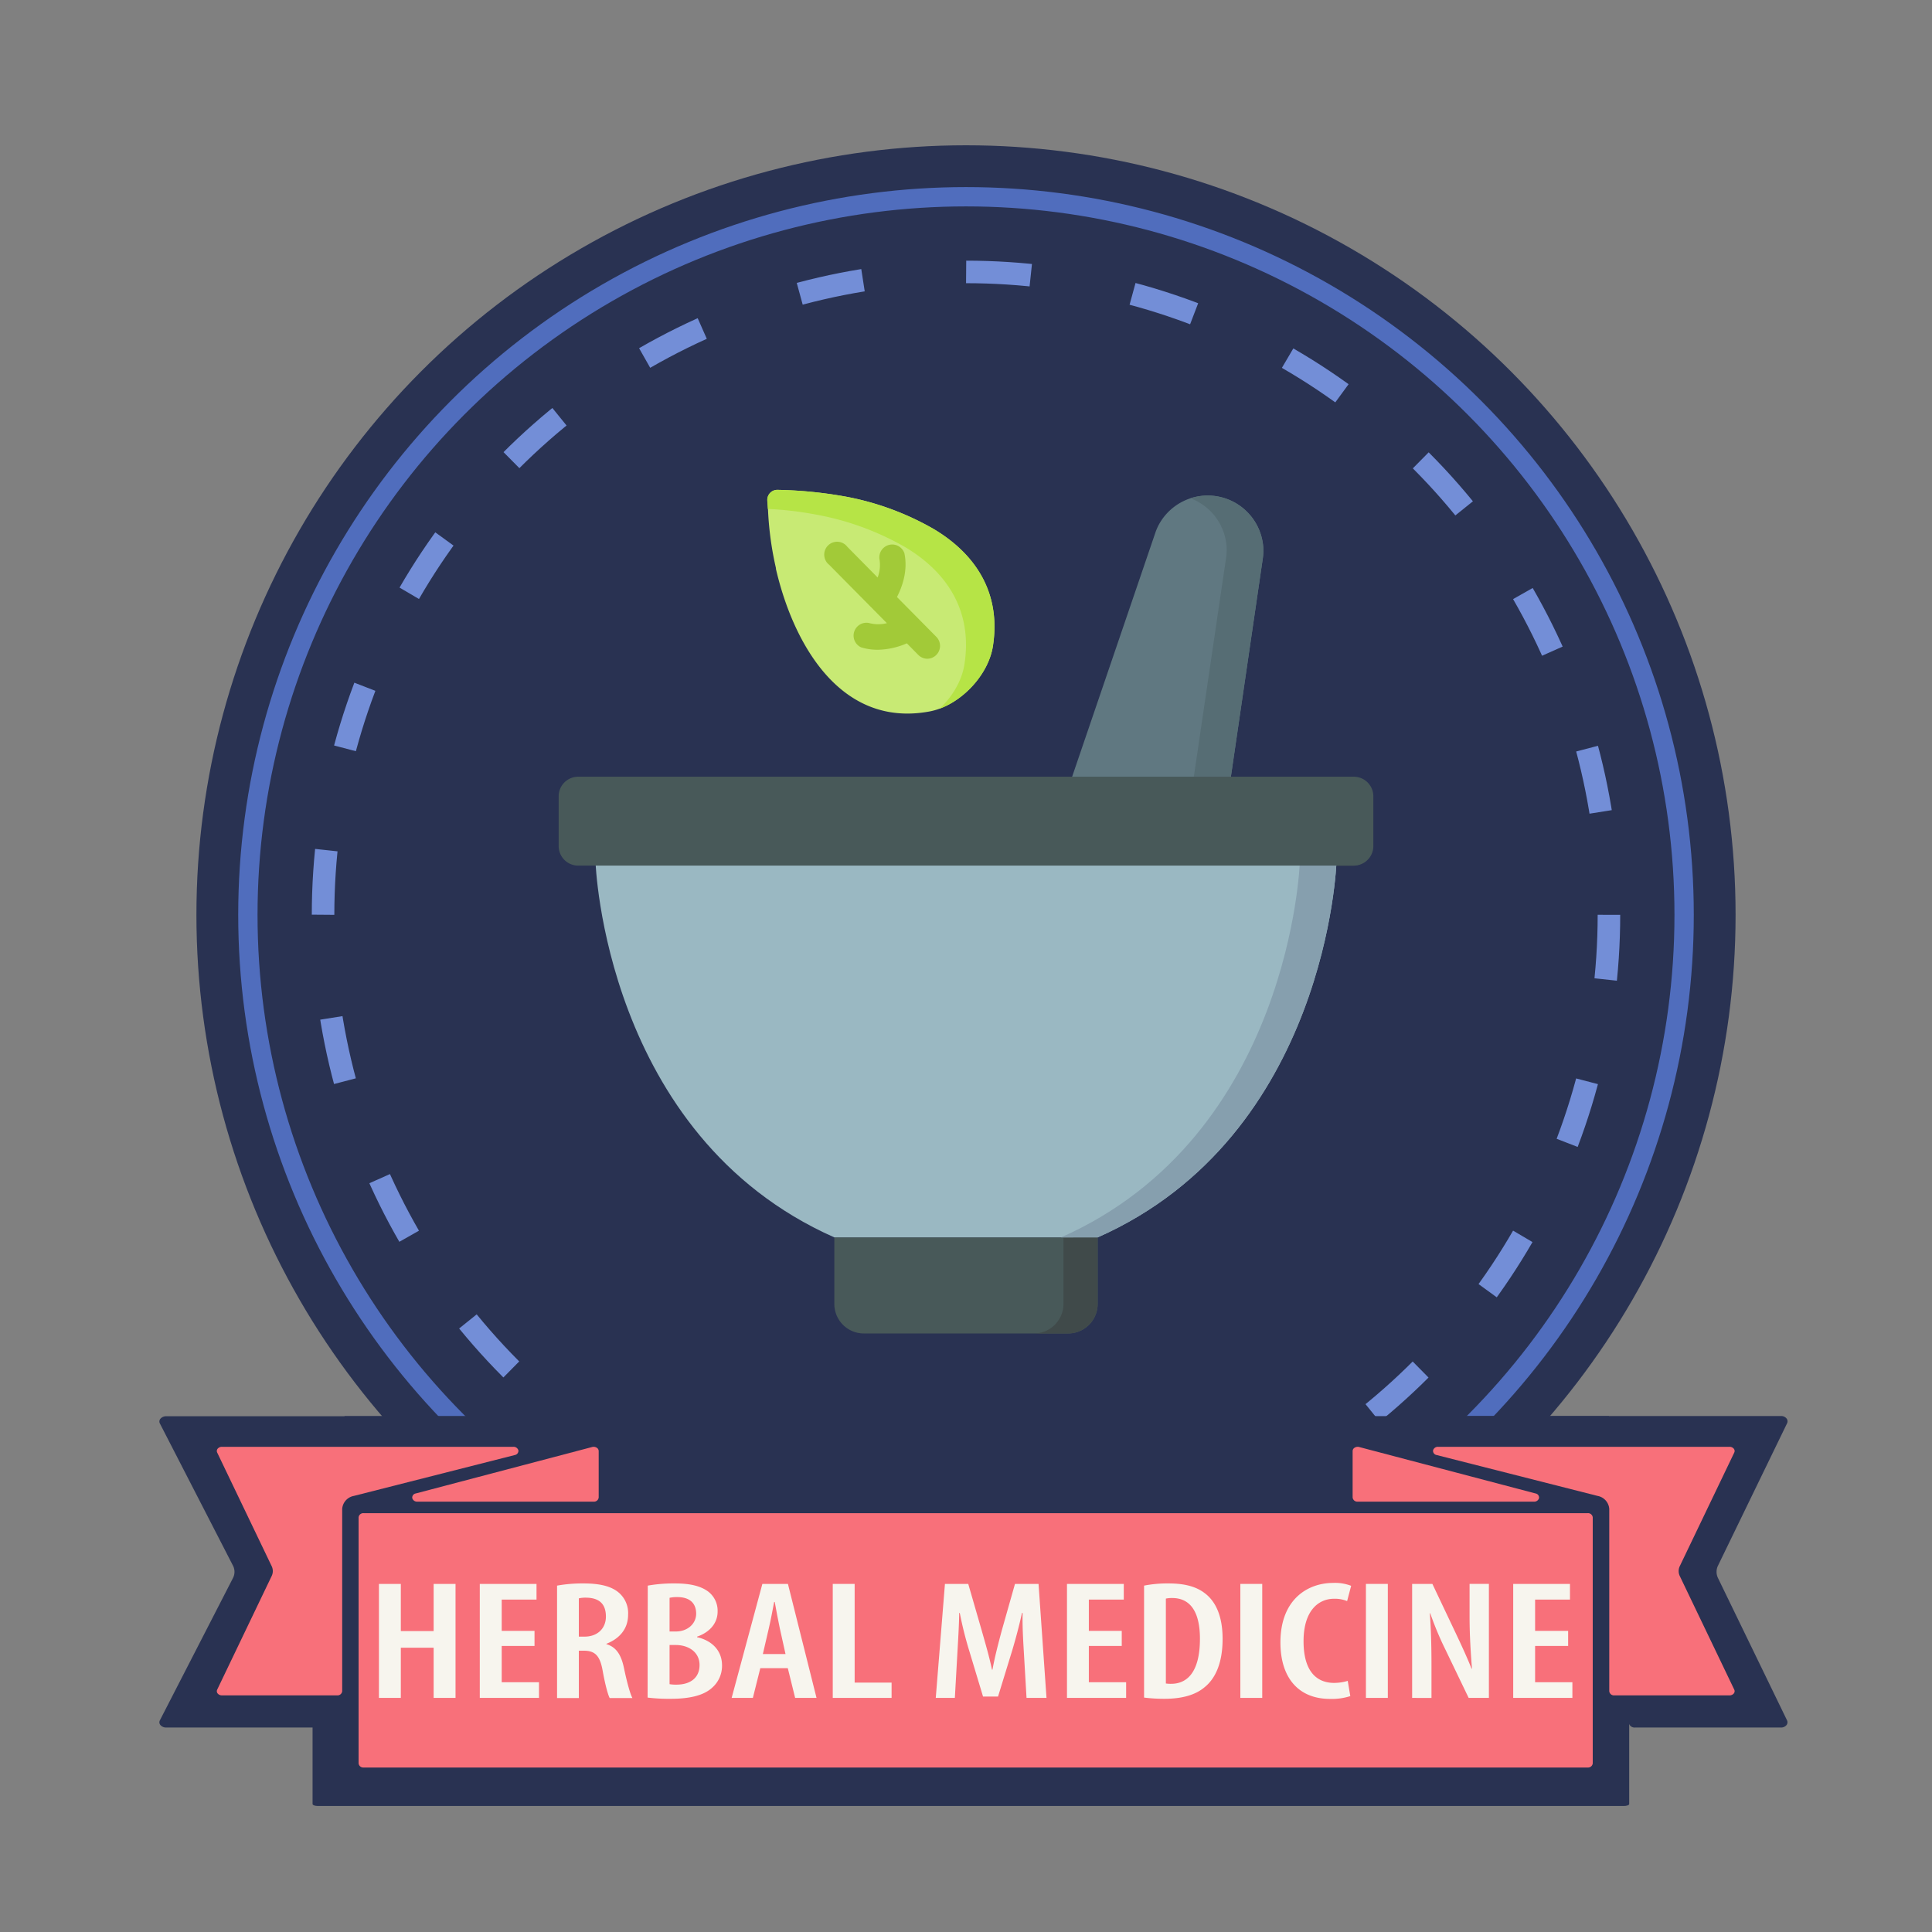 <svg xmlns="http://www.w3.org/2000/svg" viewBox="0 0 600 600"><rect x="0" y="0" width="600" height="600" fill="#808080" stroke="none"/><title>HMed</title><g id="DESIGNED_BY_FREEPIK" data-name="DESIGNED BY FREEPIK"><circle cx="300" cy="284.12" r="239" style="fill:#293252"/><circle cx="300" cy="284.12" r="223.02" style="fill:none;stroke:#506dbd;stroke-miterlimit:10;stroke-width:6px"/><circle cx="300" cy="284.12" r="199.67" style="fill:none;stroke:#738ed7;stroke-miterlimit:10;stroke-width:7px;stroke-dasharray:20.106,32.17"/><path d="M98.75,560.87l405.52,0c.93,0,1.69-.27,1.69-.6V524.75c0-.33-.75-.6-1.68-.6l-405.53,0c-.93,0-1.68.27-1.68.61v35.48C97.06,560.6,97.81,560.87,98.75,560.87Z" style="fill:#293252"/><path d="M72.34,486.2a4.2,4.2,0,0,1,0,3.9L49.65,534.27a1.31,1.31,0,0,0,.22,1.52,2.36,2.36,0,0,0,1.75.71h48a1.92,1.92,0,0,0,2.12-1.63V464c0-2.32,2-4.38,4.85-5.06l67-15.91a1.68,1.68,0,0,0,1.48-1.81,2,2,0,0,0-2.1-1.39H51.62a2.33,2.33,0,0,0-1.75.72,1.31,1.31,0,0,0-.22,1.52Z" style="fill:#293252"/><path d="M80.74,531.41H520c1,0,1.83-.61,1.83-1.37v-80.1c0-.75-.82-1.36-1.83-1.36H80.74c-1,0-1.83.61-1.83,1.36V530C78.91,530.8,79.73,531.41,80.74,531.41Z" style="fill:#293252"/><path d="M437.91,443,501.2,458.9c2.73.68,4.59,2.74,4.59,5.06v70.91a1.84,1.84,0,0,0,2,1.63h45.33a2.17,2.17,0,0,0,1.65-.71,1.4,1.4,0,0,0,.21-1.52L533.55,490.1a4.38,4.38,0,0,1,0-3.9L555,442a1.4,1.4,0,0,0-.21-1.52,2.14,2.14,0,0,0-1.65-.72H438.5a1.92,1.92,0,0,0-2,1.39A1.67,1.67,0,0,0,437.91,443Z" style="fill:#293252"/><rect x="107" y="439.79" width="392.67" height="40.94" style="fill:#293252"/><path d="M426.09,247.42V262.8a6.06,6.06,0,0,1-6.06,6.06H409.45a6.06,6.06,0,0,0,6.06-6.06V247.42a6.06,6.06,0,0,0-6.06-6.06H420A6.06,6.06,0,0,1,426.09,247.42Z" style="fill:#404a4a"/><path d="M241,176.54a100.63,100.63,0,0,1-2.46-17.61c0-.41-.12-2-.22-3.47a3.12,3.12,0,0,1,3.25-3.33,133.31,133.31,0,0,1,21.14,2.11A86.65,86.65,0,0,1,290,164.31c13.52,8.09,20.88,20.38,18.33,36.46-1.48,9.33-10.54,18.49-19.65,20.18-27.79,5.17-42.4-21.22-47.74-44.41Z" style="fill:#c8ea74"/><path d="M308.35,200.77C307,209,299.78,217.18,291.8,220.1c4-3.77,6.91-8.71,7.7-13.69,2.55-16.08-4.81-28.37-18.33-36.46a86.65,86.65,0,0,0-27.35-10.07,108.3,108.3,0,0,0-15.37-1.83c0-.68-.11-1.64-.17-2.59a3.12,3.12,0,0,1,3.25-3.33,132.15,132.15,0,0,1,21.14,2.11A86.65,86.65,0,0,1,290,164.31C303.54,172.4,310.9,184.69,308.35,200.77Z" style="fill:#b6e446"/><path d="M332.35,243l26.5-77.7a16.54,16.54,0,0,1,.93-2.16A17.28,17.28,0,0,1,392.32,170a17.54,17.54,0,0,1-.13,3.32L382,243Z" style="fill:#607881"/><path d="M392.19,173.32,382,243H370.49l10.31-69.93a17.54,17.54,0,0,0,.13-3.32,17.32,17.32,0,0,0-11.22-15A17.3,17.3,0,0,1,392.32,170a18.41,18.41,0,0,1-.13,3.32Z" style="fill:#566d74"/><path d="M331.71,414.12H268.29a9.17,9.17,0,0,1-9.18-9.17V384.28h81.78V405A9.17,9.17,0,0,1,331.71,414.12Z" style="fill:#485959"/><path d="M340.89,384.28v20.64a9.2,9.2,0,0,1-9.21,9.2H321.07a9.19,9.19,0,0,0,9.2-9.2V384.28Z" style="fill:#404a4a"/><path d="M184.94,267.62s2.71,85,74.16,116.66h81.8c71.45-31.65,74.16-116.66,74.16-116.66Z" style="fill:#9ab8c2"/><path d="M415.06,267.62s-2.71,85-74.15,116.66H329.52c71.45-31.65,74.16-116.66,74.16-116.66Z" style="fill:#869fae"/><path d="M420.44,268.82H179.56a6.06,6.06,0,0,1-6.06-6.07V247.28a6.06,6.06,0,0,1,6.06-6.06H420.44a6.06,6.06,0,0,1,6.06,6.06v15.47a6.06,6.06,0,0,1-6.06,6.07Z" style="fill:#485959"/><path d="M290.83,197.82l-12.27-12.41c1.59-3.08,3.47-8.16,2.3-13.63a4,4,0,0,0-7.76,1.67,11.07,11.07,0,0,1-.54,5.9l-9.41-9.53a4,4,0,1,0-5.64,5.58l17.92,18.13a11,11,0,0,1-5.65-.07,4,4,0,0,0-2.37,7.57,17.18,17.18,0,0,0,5.12.76,23.46,23.46,0,0,0,9.1-2l3.56,3.61a4,4,0,0,0,2.82,1.18,4,4,0,0,0,2.82-6.76Z" style="fill:#a2ca38"/><path d="M112.94,548.92H493.06a1.46,1.46,0,0,0,1.58-1.3V471.23a1.46,1.46,0,0,0-1.58-1.3H112.94a1.46,1.46,0,0,0-1.58,1.3v76.39A1.46,1.46,0,0,0,112.94,548.92Z" style="fill:#f8707a"/><path d="M446.15,451.87l50,12.7a4.42,4.42,0,0,1,3.62,4.05v56.59a1.45,1.45,0,0,0,1.58,1.3h35.78a1.67,1.67,0,0,0,1.3-.57,1.1,1.1,0,0,0,.16-1.21l-16.91-35.26a3.54,3.54,0,0,1,0-3.11l16.91-35.25a1.12,1.12,0,0,0-.16-1.22,1.7,1.7,0,0,0-1.3-.57H446.61a1.53,1.53,0,0,0-1.56,1.11A1.32,1.32,0,0,0,446.15,451.87Z" style="fill:#f8707a"/><path d="M84.36,486.36a3.54,3.54,0,0,1,0,3.11L67.45,524.73a1.1,1.1,0,0,0,.16,1.21,1.67,1.67,0,0,0,1.3.57h35.78a1.45,1.45,0,0,0,1.58-1.3V468.62a4.42,4.42,0,0,1,3.62-4.05l50-12.7a1.32,1.32,0,0,0,1.1-1.44,1.53,1.53,0,0,0-1.56-1.11H68.91a1.7,1.7,0,0,0-1.3.57,1.12,1.12,0,0,0-.16,1.22Z" style="fill:#f8707a"/><path d="M421.65,466.35H476.4a1.52,1.52,0,0,0,1.56-1.1,1.29,1.29,0,0,0-1.07-1.44l-54.76-14.42a1.59,1.59,0,0,0-.48-.07,1.76,1.76,0,0,0-.93.26,1.23,1.23,0,0,0-.65,1.05v14.42A1.46,1.46,0,0,0,421.65,466.35Z" style="fill:#f8707a"/><path d="M129.6,466.35h54.75a1.46,1.46,0,0,0,1.58-1.3V450.63a1.23,1.23,0,0,0-.65-1.05,1.76,1.76,0,0,0-.93-.26,1.59,1.59,0,0,0-.48.07l-54.76,14.42a1.3,1.3,0,0,0-1.08,1.44A1.54,1.54,0,0,0,129.6,466.35Z" style="fill:#f8707a"/><path d="M124.48,491.9v14.64h10.19V491.9h6.8v35.4h-6.8V511.71H124.48V527.3h-6.8V491.9Z" style="fill:#f7f5ee"/><path d="M166,511.17H155.81v11.26h11.58v4.87H149V491.9h17.62v4.87H155.81v9.71H166Z" style="fill:#f7f5ee"/><path d="M173,492.43a44.33,44.33,0,0,1,8.19-.68c4.41,0,8.11.63,10.64,2.58a8.36,8.36,0,0,1,3.23,7.16c0,4.12-2.4,7.31-6.74,9v.11c3,.89,4.59,3.24,5.46,7.43s1.93,8.1,2.62,9.31h-7.05c-.57-1-1.48-4.49-2.21-8.6-.83-4.61-2.42-6.1-5.82-6.1h-1.56v14.7H173Zm6.76,15.84h1.77c4.09,0,6.64-2.62,6.64-6.21s-1.7-5.83-6.13-5.89a9.26,9.26,0,0,0-2.28.21Z" style="fill:#f7f5ee"/><path d="M201.17,492.43a45.8,45.8,0,0,1,8.46-.68c3.93,0,7.58.54,10.23,2.47a7.48,7.48,0,0,1,3,6.28c0,3.35-2.17,6.31-6.38,7.78v.16c5,1.14,7.75,4.49,7.75,8.72a9,9,0,0,1-3.1,7c-2.5,2.29-6.69,3.42-12.87,3.42a55.48,55.48,0,0,1-7.14-.38Zm6.77,14.24h2c3.46,0,6.26-2.3,6.26-5.54,0-2.9-1.64-5.14-5.87-5.14a9.78,9.78,0,0,0-2.39.23Zm0,16.36a11.5,11.5,0,0,0,2.14.15c4.16,0,7.17-2,7.17-6.08s-3.46-6.21-7.36-6.23h-1.95Z" style="fill:#f7f5ee"/><path d="M236.12,518.07l-2.31,9.23h-6.59l9.54-35.4h7.94l8.88,35.4h-6.64l-2.28-9.23Zm7.83-4.39-1.8-8.12c-.51-2.32-1.08-5.58-1.55-8.06h-.18c-.47,2.5-1.11,5.87-1.63,8.08l-1.88,8.1Z" style="fill:#f7f5ee"/><path d="M258.62,491.9h6.8v30.65h11.47v4.75H258.62Z" style="fill:#f7f5ee"/><path d="M318,513.63c-.24-4-.53-8.79-.41-12.7h-.21c-.83,3.87-2,8.17-3,11.54l-4.43,14.41h-4.66l-4.22-14a115.87,115.87,0,0,1-3-11.95h-.18c-.06,4-.35,8.69-.59,12.88l-.76,13.49h-5.93l2.85-35.4h7.24l4.14,14.33c1.3,4.57,2.39,8.28,3.23,12.3h.15c.74-4,1.69-7.69,2.93-12.3l4.06-14.33h7.32L325,527.3H318.8Z" style="fill:#f7f5ee"/><path d="M348.37,511.17H338.15v11.26h11.58v4.87H331.36V491.9H349v4.87H338.15v9.71h10.22Z" style="fill:#f7f5ee"/><path d="M355.3,492.43a37.23,37.23,0,0,1,7.63-.68c5,0,8.52,1,11.09,2.93,3.52,2.57,5.67,7.2,5.67,14.3,0,7.59-2.3,12.35-5.59,15-2.86,2.42-7,3.6-12.54,3.6a52,52,0,0,1-6.26-.38Zm6.77,30.39a9.94,9.94,0,0,0,1.66.1c4.65,0,8.92-3.23,8.92-14,0-8-2.75-12.64-8.63-12.64a8.62,8.62,0,0,0-1.95.18Z" style="fill:#f7f5ee"/><path d="M392,491.9v35.4h-6.8V491.9Z" style="fill:#f7f5ee"/><path d="M419.35,526.74a18.49,18.49,0,0,1-6.31.87c-9.8,0-15.39-6.59-15.39-17.52,0-13.62,8.71-18.5,16.35-18.5a13.8,13.8,0,0,1,5.61.9l-1.25,4.74a10.08,10.08,0,0,0-4.08-.72c-4.68,0-9.45,3.52-9.45,13.19s4.32,12.94,9.49,12.94a14.81,14.81,0,0,0,4.23-.63Z" style="fill:#f7f5ee"/><path d="M431,491.9v35.4h-6.8V491.9Z" style="fill:#f7f5ee"/><path d="M438.55,527.3V491.9h6.29L452,507c1.52,3.21,3.67,7.81,5,11.22h.13c-.34-4.54-.74-10-.74-16.33v-10h6v35.4h-6.29l-7.25-15.07A97.62,97.62,0,0,1,444.17,501h-.12c.3,4.09.51,9.11.51,16.43v9.89Z" style="fill:#f7f5ee"/><path d="M487,511.17H476.74v11.26h11.58v4.87H469.94V491.9h17.63v4.87H476.74v9.71H487Z" style="fill:#f7f5ee"/></g></svg>